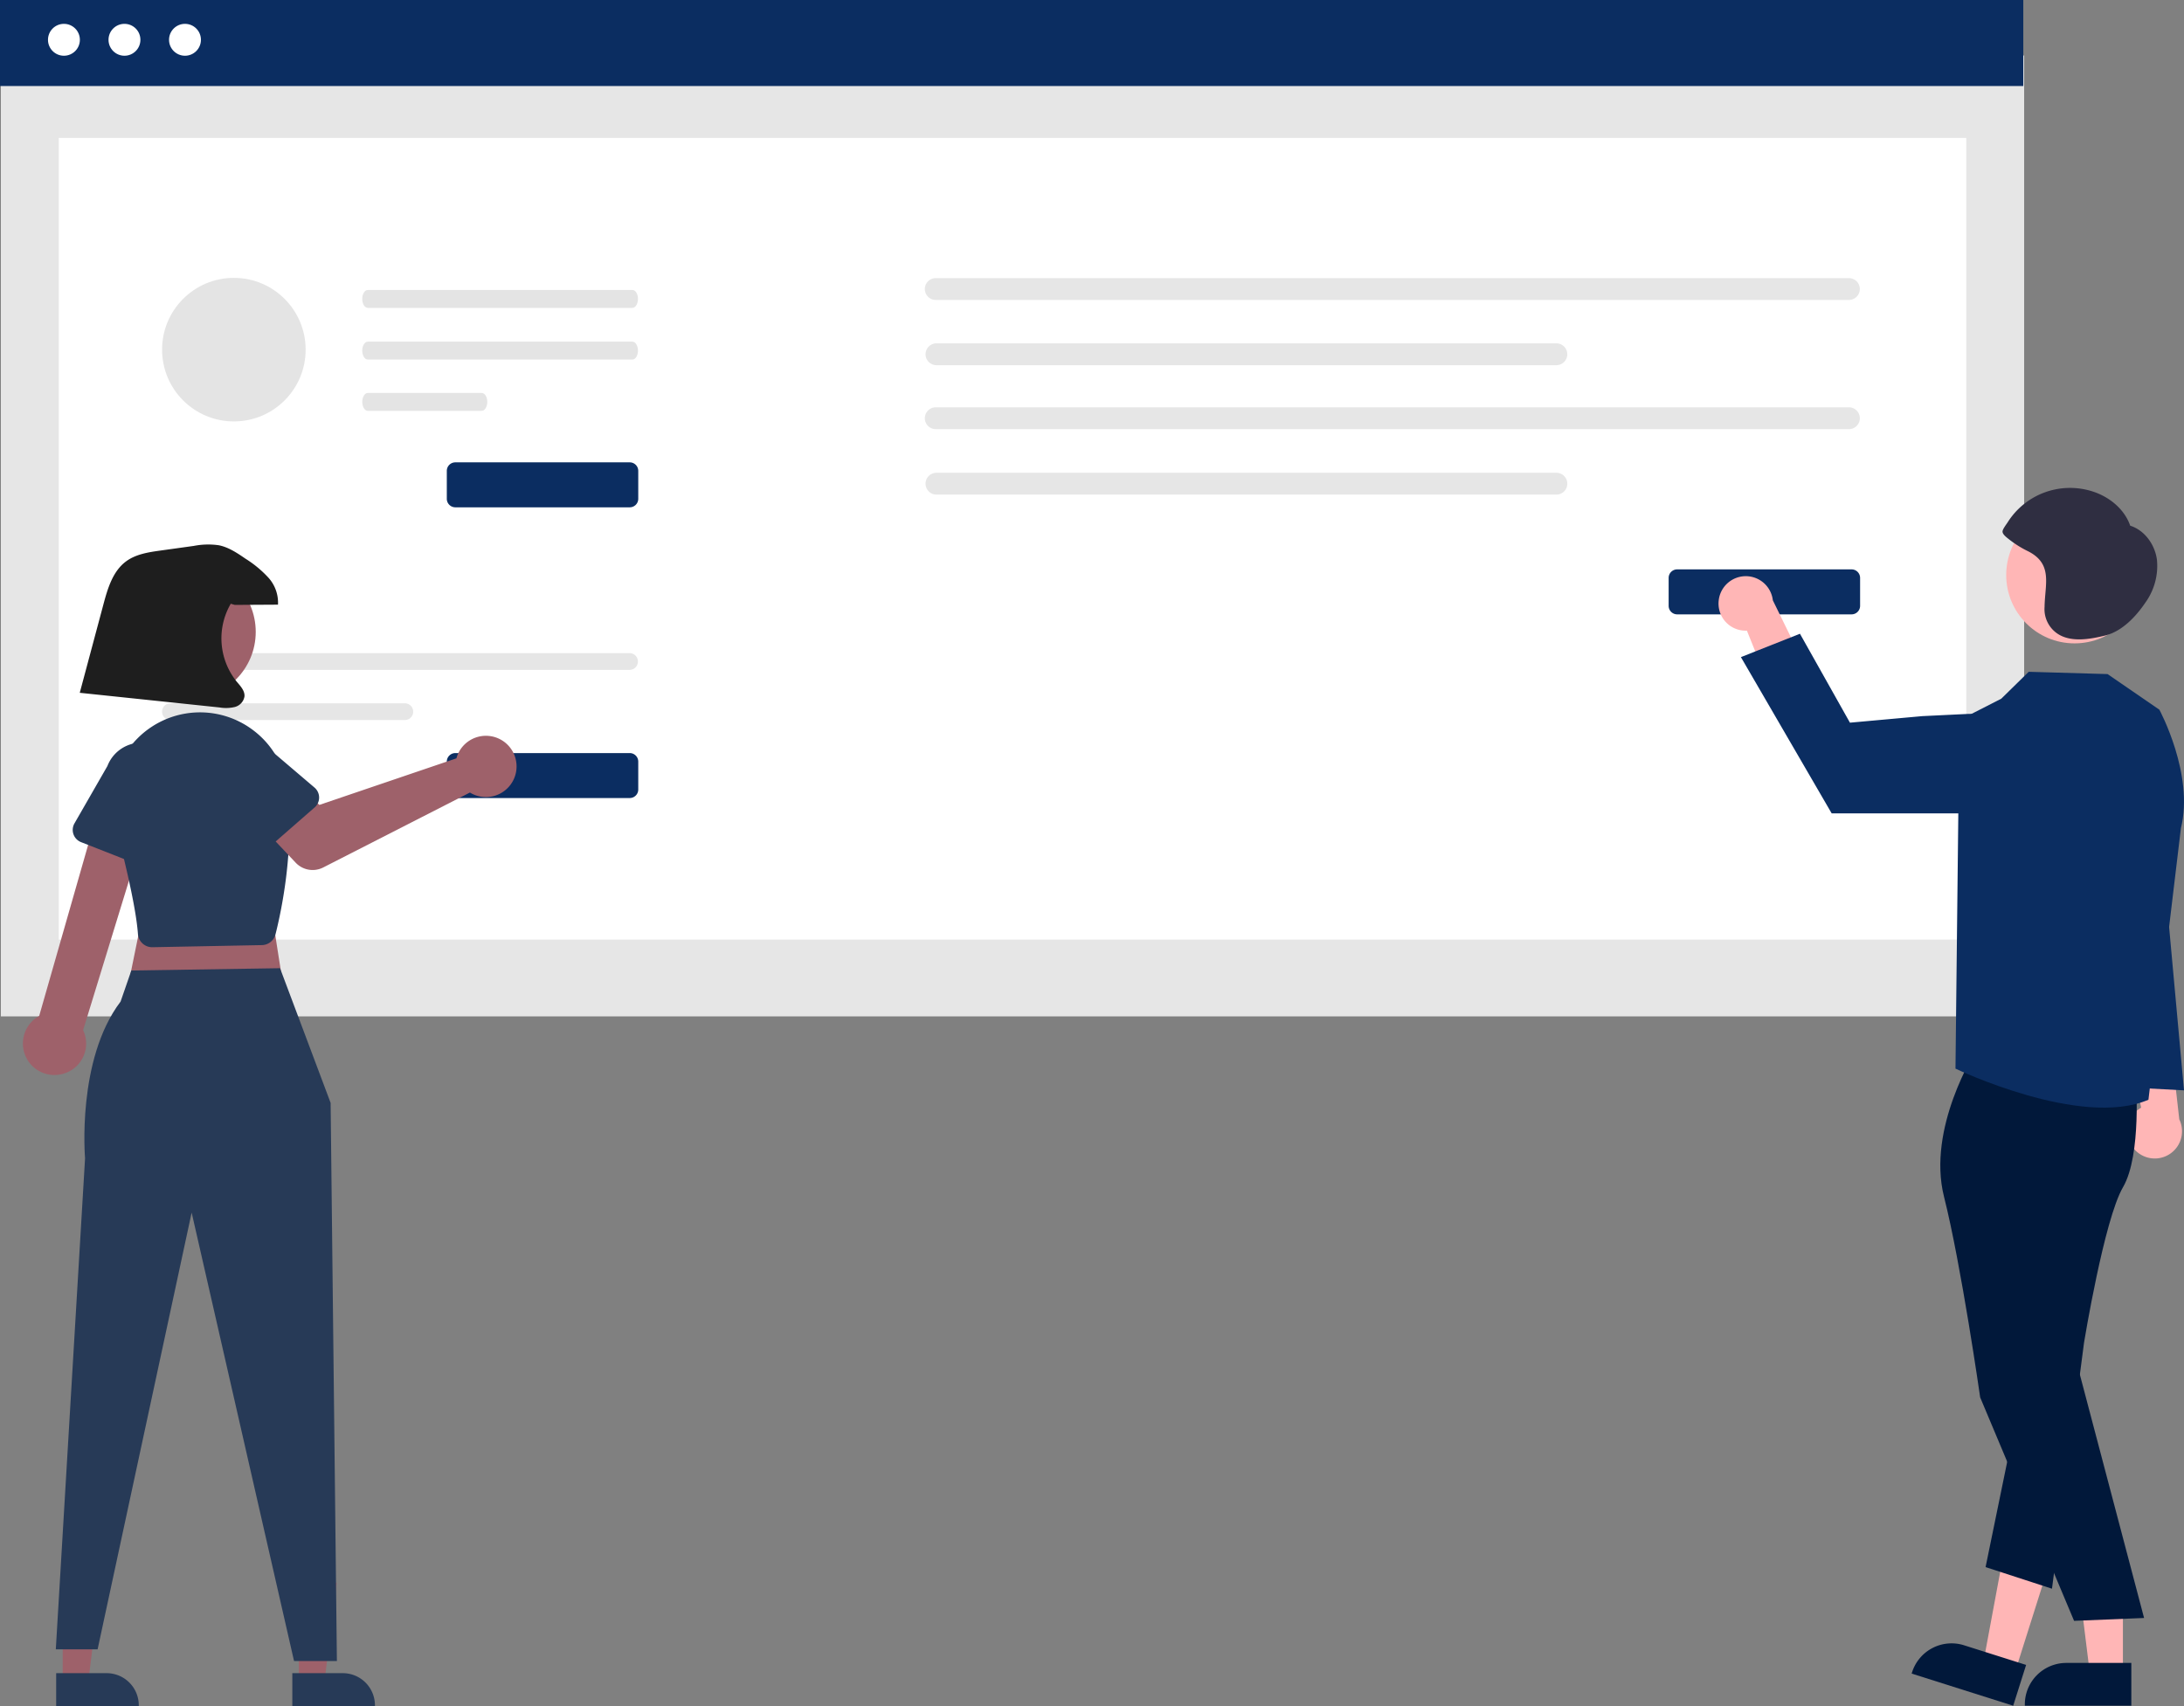 <svg xmlns="http://www.w3.org/2000/svg" width="610" height="476.633" viewBox="0 0 610 476.633">
  <rect x="0" y="0" width="610" height="476.633" fill="#808080" stroke="none"/>
  <g id="Unbounce" transform="translate(-60.817)">
    <path id="Path_5098" data-name="Path 5098" d="M966.13,545.946a7.567,7.567,0,0,1,2.053-11.421l-4.953-26.432,12.884,5.413,2.729,24.27a7.608,7.608,0,0,1-12.712,8.169Z" transform="translate(-309.346 -225.119)" fill="#ffb6b6"/>
    <rect id="Rectangle_62" data-name="Rectangle 62" width="565.114" height="268.394" transform="translate(61.058 15.507)" fill="#e6e6e6"/>
    <rect id="Rectangle_75" data-name="Rectangle 75" width="532.767" height="223.929" transform="translate(77.232 38.522)" fill="#fff"/>
    <rect id="Rectangle_80" data-name="Rectangle 80" width="565.114" height="24.029" transform="translate(60.817)" fill="#0b2d61"/>
    <circle id="Ellipse_90" data-name="Ellipse 90" cx="4.454" cy="4.454" r="4.454" transform="translate(74.22 6.661)" fill="#fff"/>
    <circle id="Ellipse_91" data-name="Ellipse 91" cx="4.454" cy="4.454" r="4.454" transform="translate(91.125 6.661)" fill="#fff"/>
    <circle id="Ellipse_92" data-name="Ellipse 92" cx="4.454" cy="4.454" r="4.454" transform="translate(108.03 6.661)" fill="#fff"/>
    <path id="Path_142" data-name="Path 142" d="M236.965,374.365a2.337,2.337,0,1,0,0,4.674H365.2a2.337,2.337,0,1,0,0-4.674Z" transform="translate(-128.547 -191.924)" fill="#e6e6e6"/>
    <path id="Path_143" data-name="Path 143" d="M236.965,393a2.337,2.337,0,0,0,0,4.674h65.468a2.337,2.337,0,1,0,0-4.674Z" transform="translate(-128.547 -196.547)" fill="#e6e6e6"/>
    <path id="Path_154" data-name="Path 154" d="M391.554,424.05H342.84a2.382,2.382,0,0,1-2.38-2.38v-7.8a2.382,2.382,0,0,1,2.38-2.38h48.713a2.382,2.382,0,0,1,2.38,2.38v7.8A2.382,2.382,0,0,1,391.554,424.05Z" transform="translate(-154.848 -201.136)" fill="#0b2d61"/>
    <path id="Path_154-2" data-name="Path 154" d="M391.554,316.05H342.84a2.382,2.382,0,0,1-2.38-2.38v-7.8a2.382,2.382,0,0,1,2.38-2.38h48.713a2.382,2.382,0,0,1,2.38,2.38v7.8A2.382,2.382,0,0,1,391.554,316.05Z" transform="translate(-154.848 -174.342)" fill="#0b2d61"/>
    <path id="Path_142-2" data-name="Path 142" d="M521.447,234.962a3.049,3.049,0,1,0,0,6.1H776.492a3.049,3.049,0,0,0,0-6.1Z" transform="translate(-199.268 -157.277)" fill="#e6e6e6"/>
    <path id="Path_143-2" data-name="Path 143" d="M521.447,259.277a3.049,3.049,0,1,0,0,6.1h173.14a3.049,3.049,0,0,0,0-6.1Z" transform="translate(-199.068 -163.373)" fill="#e6e6e6"/>
    <path id="Path_142-3" data-name="Path 142" d="M521.447,283.042a3.049,3.049,0,1,0,0,6.1H776.492a3.049,3.049,0,0,0,0-6.1Z" transform="translate(-199.268 -169.269)" fill="#e6e6e6"/>
    <path id="Path_143-3" data-name="Path 143" d="M521.447,307.358a3.049,3.049,0,1,0,0,6.1h173.14a3.049,3.049,0,0,0,0-6.1Z" transform="translate(-199.068 -175.301)" fill="#e6e6e6"/>
    <path id="Path_154-3" data-name="Path 154" d="M845.554,355.816H796.84a2.382,2.382,0,0,1-2.38-2.38v-7.805a2.382,2.382,0,0,1,2.38-2.38h48.713a2.382,2.382,0,0,1,2.38,2.38v7.8A2.382,2.382,0,0,1,845.554,355.816Z" transform="translate(-267.583 -184.208)" fill="#0b2d61"/>
    <path id="Path_155" data-name="Path 155" d="M310.613,239.351c-.865,0-1.566,1.127-1.564,2.51s.7,2.5,1.564,2.5H384.5c.866,0,1.566-1.127,1.564-2.51s-.7-2.5-1.564-2.5Z" transform="translate(-147.058 -158.363)" fill="#e4e4e4"/>
    <path id="Path_156" data-name="Path 156" d="M310.613,258.643c-.865,0-1.566,1.127-1.564,2.51s.7,2.5,1.564,2.5H384.5c.866,0,1.566-1.127,1.564-2.51s-.7-2.5-1.564-2.5Z" transform="translate(-147.058 -163.216)" fill="#e4e4e4"/>
    <path id="Path_157" data-name="Path 157" d="M310.613,277.7c-.865,0-1.566,1.127-1.564,2.51s.7,2.5,1.564,2.5h31.792c.865,0,1.566-1.127,1.564-2.51s-.7-2.5-1.564-2.5Z" transform="translate(-147.051 -167.944)" fill="#e4e4e4"/>
    <circle id="Ellipse_545" data-name="Ellipse 545" cx="20.049" cy="20.049" r="20.049" transform="translate(106.087 77.615)" fill="#e4e4e4"/>
    <path id="Path_5099" data-name="Path 5099" d="M812.914,352.474a7.567,7.567,0,0,0,7.867,8.53l10.02,24.955,7.959-11.486-10.736-21.937a7.608,7.608,0,0,0-15.111-.062Z" transform="translate(-272.044 -184.847)" fill="#ffb6b6"/>
    <path id="Path_5100" data-name="Path 5100" d="M844.92,610.063h-9.225l-4.39-35.586h13.617Z" transform="translate(-191.165 -142.55)" fill="#ffb6b6"/>
    <path id="Path_5101" data-name="Path 5101" d="M956.4,761.449H926.655v-.376a11.579,11.579,0,0,1,11.579-11.579H956.4Z" transform="translate(-300.295 -284.993)" fill="#01183a"/>
    <path id="Path_5102" data-name="Path 5102" d="M806.387,608.868l-8.8-2.785,6.555-35.251,12.981,4.11Z" transform="translate(-182.822 -141.648)" fill="#ffb6b6"/>
    <path id="Path_5103" data-name="Path 5103" d="M913.01,759.651l-28.361-8.979.114-.359a11.58,11.58,0,0,1,14.533-7.545h0l17.322,5.484Z" transform="translate(-289.901 -283.195)" fill="#01183a"/>
    <path id="Path_5104" data-name="Path 5104" d="M905.17,522.234s-13.689,21.494-8.852,40.678,10.1,56.058,10.1,56.058l26.228,62.418,19.551-.8L932.786,607l.768-49.206s13.495-23.516,10.867-30.837S905.17,522.234,905.17,522.234Z" transform="translate(-292.532 -228.645)" fill="#01183a"/>
    <path id="Path_5105" data-name="Path 5105" d="M954.05,532.219s1.684,21.323-3.584,30.353-10.88,43.4-10.88,43.4l-8.954,68.742-18.546-6.035L927.9,591.664l12.43-60.582Z" transform="translate(-296.69 -230.945)" fill="#01183a"/>
    <path id="Path_5106" data-name="Path 5106" d="M957.861,391.946,943.391,382l-22.02-.64-7.668,7.518L902,394.854l-1.084,97.352s35.042,16.8,53.894,8.689l9.069-75.837C967.644,410.007,957.861,391.946,957.861,391.946Z" transform="translate(-293.926 -193.711)" fill="#0b2d61"/>
    <path id="Path_5107" data-name="Path 5107" d="M885.234,417.36h-38.6L821.28,373.711l16.489-6.531,13.964,24.84,20.211-1.829,12.62-.61a13.9,13.9,0,0,1,14.466,15.575h0a13.914,13.914,0,0,1-13.795,12.2Z" transform="translate(-274.219 -190.158)" fill="#0b2d61"/>
    <circle id="Ellipse_546" data-name="Ellipse 546" cx="19.092" cy="19.092" r="19.092" transform="translate(621.159 141.529)" fill="#ffb6b6"/>
    <path id="Path_5108" data-name="Path 5108" d="M961.5,332.99c-.586-4.191-3.425-8.171-7.462-9.441-1.6-4.657-5.852-8.086-10.545-9.58a20.6,20.6,0,0,0-23.68,8.637c-.359.565-1.464,1.952-1.433,2.626.039.856,1.349,1.74,2.006,2.279a29.419,29.419,0,0,0,5.246,3.238c6.865,3.559,4.58,9.153,4.487,15.491a8.257,8.257,0,0,0,3.61,7.47c3.791,2.539,9.215,1.529,13.34.51,4.68-1.156,8.571-5.268,11.24-9.232A17.544,17.544,0,0,0,961.5,332.99Z" transform="translate(-298.248 -176.709)" fill="#2f2e41"/>
    <path id="Path_5109" data-name="Path 5109" d="M856.791,296.725l7.429,81.487-23.868-1.28Z" transform="translate(-193.403 -73.648)" fill="#0b2d61"/>
    <path id="Path_5111" data-name="Path 5111" d="M84.089,615.589h7.156l3.4-27.6H84.087Z" transform="translate(-5.758 -145.894)" fill="#9e616a"/>
    <path id="Path_5112" data-name="Path 5112" d="M195.326,753.293h14.093a8.982,8.982,0,0,1,8.981,8.981v.292H195.326Z" transform="translate(-118.821 -285.933)" fill="#273a57"/>
    <path id="Path_5113" data-name="Path 5113" d="M171.738,615.589h7.156l3.4-27.6H171.736Z" transform="translate(-27.448 -145.894)" fill="#9e616a"/>
    <path id="Path_5114" data-name="Path 5114" d="M282.974,753.293h14.094a8.982,8.982,0,0,1,8.981,8.981v.292H282.974Z" transform="translate(-140.51 -285.933)" fill="#273a57"/>
    <path id="Path_5115" data-name="Path 5115" d="M147.2,330l4.67,29.769-44.362.584,5.837-28.6Z" transform="translate(-11.555 -81.878)" fill="#9e616a"/>
    <path id="Path_5116" data-name="Path 5116" d="M257.819,491.627l14.129,37.622L273.7,685.159H261.733l-28.6-125.266-26.267,122H195.19l8.172-137.172s-2.41-27.532,9.923-43.778l3-8.673Z" transform="translate(-118.787 -221.182)" fill="#273a57"/>
    <path id="Path_5117" data-name="Path 5117" d="M194.2,505.45a8.757,8.757,0,0,0,5.611-12.2l18.872-61.528L204.8,428.971l-17.261,60.311A8.8,8.8,0,0,0,194.2,505.45Z" transform="translate(-115.778 -205.504)" fill="#9e616a"/>
    <path id="Path_5118" data-name="Path 5118" d="M227.26,462a3.977,3.977,0,0,1-.771-.076h0a3.989,3.989,0,0,1-3.2-3.614c-.439-6.008-2.613-16.466-6.462-31.084a24.6,24.6,0,0,1,38.847-25.689,24.284,24.284,0,0,1,9.369,16.607c1.913,16.848-1.694,33.763-3.333,40.254a4,4,0,0,1-3.789,3.012l-30.58.59Z" transform="translate(-123.944 -197.416)" fill="#273a57"/>
    <path id="Path_5119" data-name="Path 5119" d="M325.627,410.106a8.58,8.58,0,0,0-.451,1.274L286.9,424.387l-7.4-6.461-11.21,9.888,11.982,12.711a6.521,6.521,0,0,0,7.712,1.334l40.959-20.922a8.557,8.557,0,1,0-3.318-10.831Z" transform="translate(-136.877 -199.558)" fill="#9e616a"/>
    <path id="Path_5120" data-name="Path 5120" d="M280.745,424.772,266.791,436.96a3.668,3.668,0,0,1-5.5-.78l-9.981-15.542A10.188,10.188,0,1,1,266.7,407.279l14.016,11.939a3.668,3.668,0,0,1,.034,5.555Z" transform="translate(-132.057 -199.231)" fill="#273a57"/>
    <path id="Path_5121" data-name="Path 5121" d="M221.047,442.226,203.8,435.452a3.668,3.668,0,0,1-1.84-5.241l9.2-16.016a10.188,10.188,0,1,1,18.942,7.506l-4.144,17.939a3.668,3.668,0,0,1-4.915,2.588Z" transform="translate(-120.343 -200.22)" fill="#273a57"/>
    <circle id="Ellipse_547" data-name="Ellipse 547" cx="18.757" cy="18.757" r="18.757" transform="translate(94.73 157.746)" fill="#9e616a"/>
    <path id="Path_5123" data-name="Path 5123" d="M247.377,350.887l12.073-.068a10.412,10.412,0,0,0-2.713-7.579,30.9,30.9,0,0,0-6.356-5.254c-2.308-1.584-4.7-3.2-7.444-3.758a20.943,20.943,0,0,0-7,.181l-9.245,1.286c-3.383.47-6.922,1-9.669,3.031-3.716,2.743-5.137,7.551-6.331,12.012l-6.609,24.7,39.035,4.094a10.732,10.732,0,0,0,4.254-.124,3.656,3.656,0,0,0,2.72-2.974c.112-1.592-1.15-2.9-2.176-4.118a19.237,19.237,0,0,1-1.659-21.753Z" transform="translate(-120.988 -181.921)" fill="#1e1e1e"/>
  </g>
</svg>
